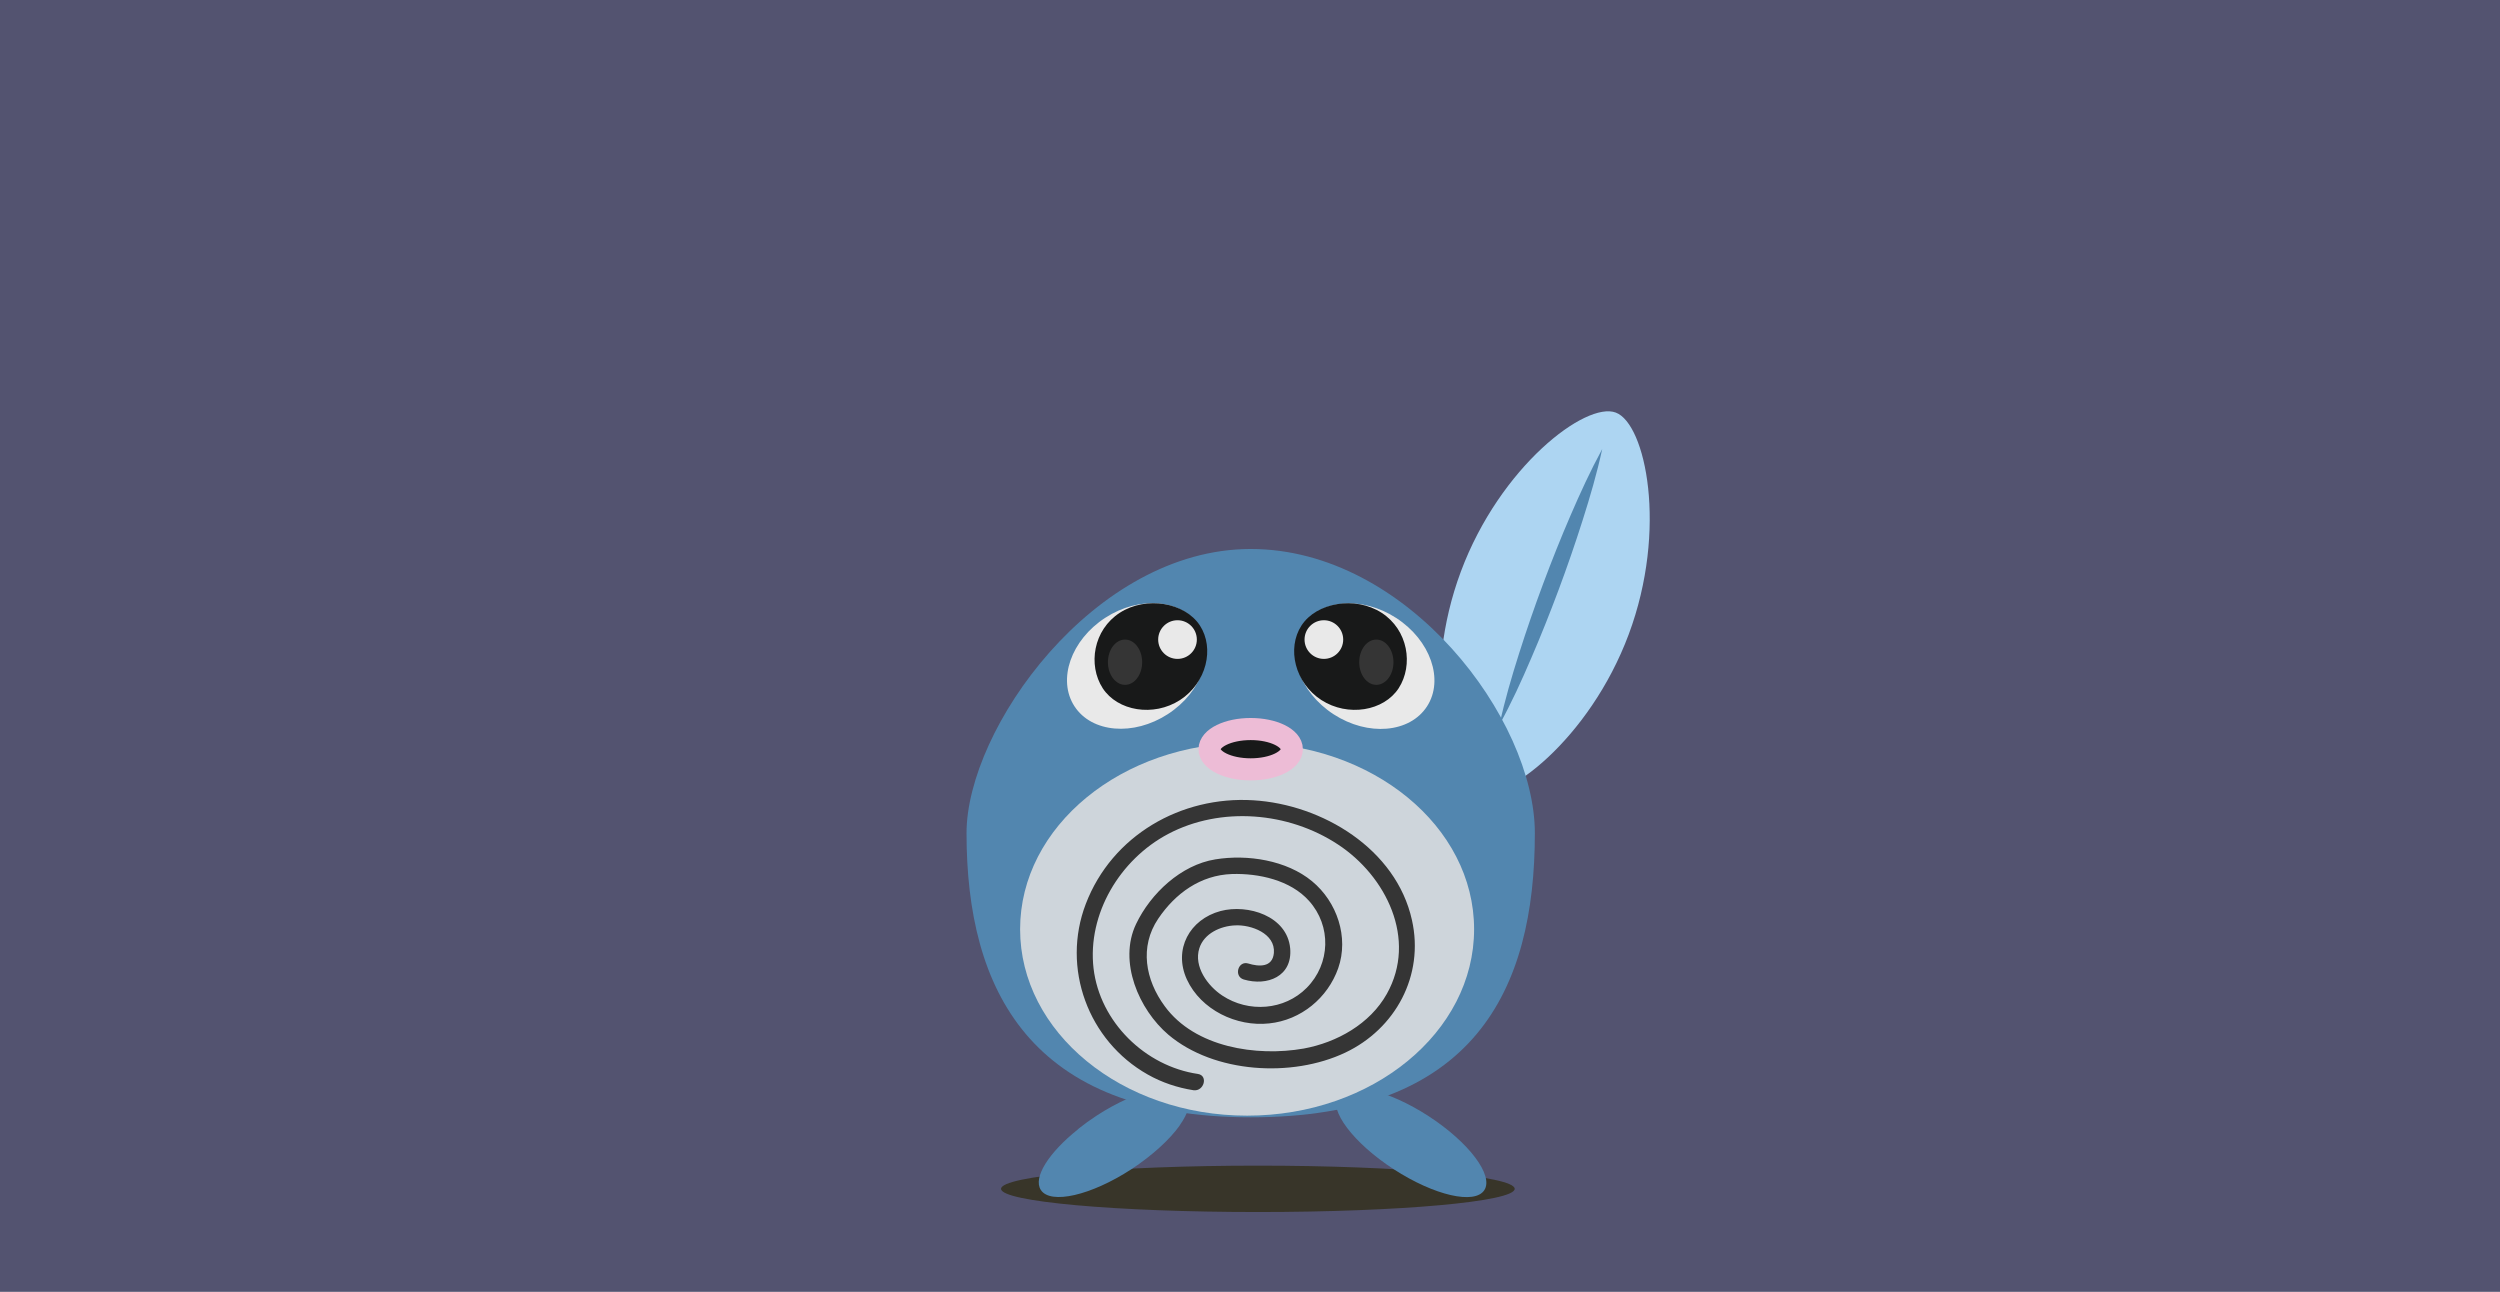 <?xml version="1.0" encoding="utf-8"?>
<!-- Generator: Adobe Illustrator 21.0.2, SVG Export Plug-In . SVG Version: 6.00 Build 0)  -->
<svg version="1.1" id="Layer_1" xmlns="http://www.w3.org/2000/svg" xmlns:xlink="http://www.w3.org/1999/xlink" x="0px" y="0px"
	 viewBox="0 0 905.3 467.8" style="enable-background:new 0 0 905.3 467.8;" xml:space="preserve">
<style type="text/css">
	.st0{fill:#535370;}
	.st1{fill:#ADD5F2;}
	.st2{fill:#5286AF;}
	.st3{fill:#383529;}
	.st4{fill:#CED5DB;}
	.st5{fill:#181919;stroke:#EDBCD6;stroke-width:8;stroke-miterlimit:10;}
	.st6{fill:#E9E9E9;}
	.st7{fill:#181919;}
	.st8{fill:#353535;}
</style>
<rect x="-46.3" y="-23.7" class="st0" width="997.9" height="515.1"/>
<g>
	<path class="st1" d="M589.8,229.7c-14.2,38.1-45.3,61.7-56.1,57.6c-10.8-4-18.9-42.2-4.7-80.3c14.2-38.1,45.3-61.7,56.1-57.6
		C595.9,153.4,604,191.6,589.8,229.7z"/>
	<g>
		<path class="st2" d="M580.2,162.6c-1.9,8.8-4.4,17.3-7.1,25.8c-2.7,8.5-5.6,16.9-8.7,25.2c-3.1,8.3-6.4,16.6-9.9,24.7
			c-3.5,8.2-7.2,16.3-11.5,24.1c1.9-8.8,4.4-17.3,7.1-25.8c2.7-8.5,5.6-16.9,8.7-25.2c3.1-8.3,6.4-16.6,9.9-24.7
			C572.2,178.6,575.9,170.5,580.2,162.6z"/>
	</g>
	<ellipse class="st3" cx="455.5" cy="430.5" rx="93" ry="8.4"/>
	
		<ellipse transform="matrix(0.544 -0.839 0.839 0.544 -114.084 617.457)" class="st2" cx="511" cy="413.7" rx="11.5" ry="31.6"/>
	<path class="st2" d="M427.2,407.5c0,0.1-0.1,0.1-0.1,0.2c-3.6,5-9.8,10.7-17.4,15.7c-14.6,9.5-29.3,12.9-32.8,7.5
		c-2.9-4.5,2.9-13.5,13.4-21.9c0.1-0.1,0.2-0.2,0.3-0.3c2-1.6,4.2-3.2,6.5-4.7c14.6-9.5,29.3-12.9,32.8-7.5
		C431.5,399,430.4,403,427.2,407.5z"/>
	<path class="st2" d="M555.8,301.7c0,56.9-22,102.9-102.9,102.9c-79.9,0-102.9-46.1-102.9-102.9c0-37.7,46.1-102.9,102.9-102.9
		S555.8,260.4,555.8,301.7z"/>
	<ellipse class="st4" cx="451.6" cy="336.5" rx="82.2" ry="67.5"/>
	<ellipse class="st5" cx="452.9" cy="271.3" rx="14.9" ry="7.3"/>
	
		<ellipse transform="matrix(0.839 -0.544 0.544 0.839 -64.987 262.704)" class="st6" cx="411.6" cy="241.2" rx="26.8" ry="20.8"/>
	<path class="st7" d="M434.5,226.5c-5.4-8.3-19.4-10.8-29-4.6c-9.6,6.2-11.6,18.9-6.2,27.3c5.4,8.3,18.4,10.5,28,4.3
		S439.9,234.8,434.5,226.5z"/>
	<circle class="st6" cx="426.4" cy="231.6" r="7"/>
	<ellipse class="st8" cx="407.4" cy="239.8" rx="6.2" ry="8.2"/>
	
		<ellipse transform="matrix(0.544 -0.839 0.839 0.544 22.997 524.726)" class="st6" cx="494.3" cy="241.2" rx="20.8" ry="26.8"/>
	<path class="st7" d="M471.3,226.5c5.4-8.3,19.4-10.8,29-4.6c9.6,6.2,11.6,18.9,6.2,27.3c-5.4,8.3-18.4,10.5-28,4.3
		S465.9,234.8,471.3,226.5z"/>
	<circle class="st6" cx="479.4" cy="231.6" r="7"/>
	<ellipse class="st8" cx="498.4" cy="239.8" rx="6.2" ry="8.2"/>
	<g>
		<g>
			<path class="st8" d="M433.8,388.9c-19.1-2.8-35.5-18.8-37.8-38.2c-2.3-19.8,9.6-39.5,27-48.7c19.1-10.1,43.6-8,61.5,3.8
				c17.4,11.4,28.8,34.3,17.7,54.1c-6.1,10.9-18.1,17.6-30.1,19.8c-17.1,3-39.4-0.4-50.3-15.3c-7.1-9.6-9.2-21.6-2.4-31.7
				c6.2-9.2,15.3-15.8,26.7-16.2c9.7-0.3,21.2,2.2,27.9,9.7c8.2,9.1,7.8,22.8-0.8,31.5c-8.1,8.2-21.1,9.1-30.6,2.8
				c-5.3-3.5-10.4-10.5-8.3-17.1c1.7-5.4,7.7-8.1,13-8.3c5.7-0.3,14.6,2.9,14,10c-0.5,5.3-5.4,5-9.3,3.8c-3.7-1.1-5.3,4.7-1.6,5.8
				c8.5,2.5,17.7-1.1,16.8-11.3c-1.1-11.7-15.3-16.1-25.2-13.5c-11.2,3-17.2,13.9-12.2,24.8c5.1,11,18,17.2,29.8,15.9
				c11.5-1.2,21.2-9.2,25-20c3.9-11.2-0.4-24-9.5-31.5c-9.2-7.6-23.4-9.8-35-7.9c-12.4,2-23.4,12.3-28.7,23.4
				c-6.5,13.6,1,31,11.7,40.1c16.6,14,44.8,15.6,64,6.5c18.2-8.6,28.7-27.9,24.2-48c-5.7-25.8-32.5-41.9-57.5-43.4
				c-26.1-1.6-51.1,12.7-60.6,37.5c-8.9,23.2,0.8,49.6,22.4,61.8c5.1,2.9,10.8,4.8,16.6,5.7C436,395.3,437.6,389.5,433.8,388.9
				L433.8,388.9z"/>
		</g>
	</g>
</g>
</svg>
